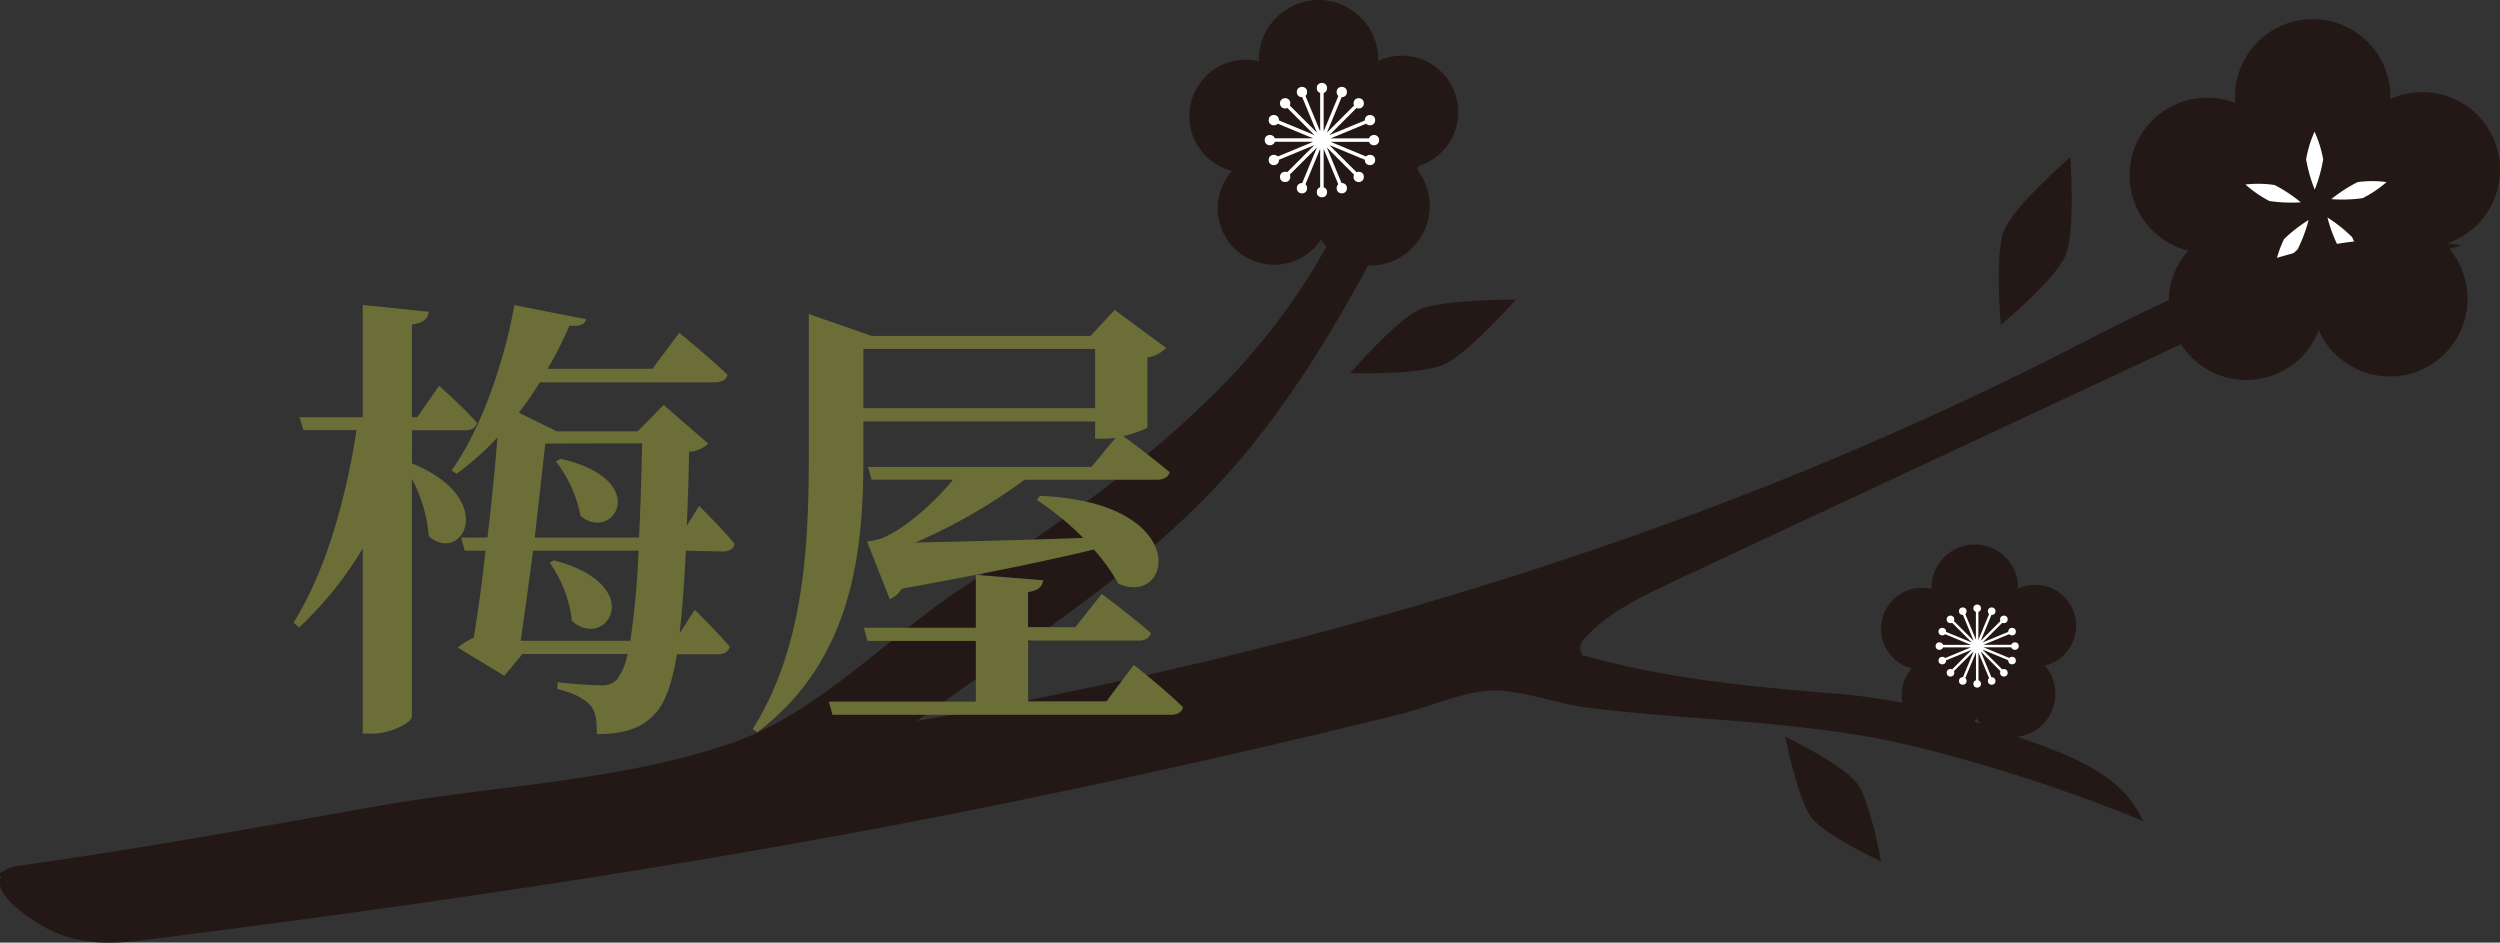 <svg xmlns="http://www.w3.org/2000/svg" viewBox="0 0 329.56 124.26"><rect x="0" y="0" width="329.56" height="124.26" fill="#333333" stroke="none"/><defs><style>.cls-1,.cls-3{fill:#231815;}.cls-2{fill:#fff;}.cls-3{stroke:#231815;stroke-miterlimit:10;}.cls-4{fill:#6c6e37;}</style></defs><g id="圖層_2" data-name="圖層 2"><g id="圖層_1-2" data-name="圖層 1"><ellipse class="cls-1" cx="304.87" cy="28.67" rx="14.16" ry="11.9"/><circle class="cls-1" cx="304.87" cy="12.76" r="10.24"/><circle class="cls-1" cx="290.97" cy="23.12" r="10.24"/><circle class="cls-1" cx="296.12" cy="39.85" r="10.24"/><circle class="cls-1" cx="315.04" cy="39.39" r="10.24"/><circle class="cls-1" cx="319.32" cy="22.38" r="10.24"/><path class="cls-2" d="M306.25,21a19.69,19.69,0,0,1-1.11,4A19.69,19.69,0,0,1,304,21a15.21,15.21,0,0,1,1.11-3.64A15.21,15.21,0,0,1,306.25,21Z"/><path class="cls-2" d="M299.85,24.39a19.43,19.43,0,0,1,3.45,2.28,19.9,19.9,0,0,1-4.14-.17A15.71,15.71,0,0,1,296,24.32,15,15,0,0,1,299.85,24.39Z"/><path class="cls-2" d="M301.09,31.52A19.68,19.68,0,0,1,304.33,29a19.54,19.54,0,0,1-1.45,3.87,15.1,15.1,0,0,1-3,2.3A15.07,15.07,0,0,1,301.09,31.52Z"/><path class="cls-2" d="M308.26,32.55a19.57,19.57,0,0,1-1.45-3.88,19.68,19.68,0,0,1,3.24,2.57,15.07,15.07,0,0,1,1.24,3.6A15,15,0,0,1,308.26,32.55Z"/><path class="cls-2" d="M311.46,26.12a19.22,19.22,0,0,1-4.14.13A19.72,19.72,0,0,1,310.8,24a15,15,0,0,1,3.81,0A15.27,15.27,0,0,1,311.46,26.12Z"/><circle class="cls-1" cx="265.24" cy="91.46" r="5.71"/><circle class="cls-1" cx="260.33" cy="77.48" r="5.71"/><ellipse class="cls-1" cx="260.64" cy="85.17" rx="6.25" ry="5.25"/><circle class="cls-1" cx="253.36" cy="82.88" r="5.4"/><circle class="cls-1" cx="256.07" cy="91.69" r="5.4"/><circle class="cls-1" cx="268.29" cy="82.49" r="5.4"/><circle class="cls-2" cx="260.64" cy="85.17" r="0.89"/><rect class="cls-2" x="260.47" y="80.49" width="0.33" height="4.07"/><circle class="cls-2" cx="260.64" cy="80.19" r="0.5"/><rect class="cls-2" x="259.46" y="80.69" width="0.33" height="4.07" transform="translate(-11.89 105.65) rotate(-22.5)"/><circle class="cls-2" cx="258.74" cy="80.57" r="0.5"/><rect class="cls-2" x="258.6" y="81.26" width="0.33" height="4.07" transform="translate(16.89 207.37) rotate(-45)"/><circle class="cls-2" cx="257.12" cy="81.65" r="0.5"/><rect class="cls-2" x="258.02" y="82.12" width="0.33" height="4.07" transform="translate(81.64 290.49) rotate(-67.5)"/><circle class="cls-2" cx="256.04" cy="83.26" r="0.5"/><rect class="cls-2" x="257.82" y="83.14" width="0.33" height="4.07" transform="translate(172.82 343.16) rotate(-90)"/><circle class="cls-2" cx="255.66" cy="85.17" r="0.5"/><rect class="cls-2" x="258.02" y="84.15" width="0.33" height="4.07" transform="translate(277.37 357.7) rotate(-112.5)"/><circle class="cls-2" cx="256.04" cy="87.08" r="0.5"/><rect class="cls-2" x="258.6" y="85.01" width="0.33" height="4.07" transform="translate(380.19 331.57) rotate(-135)"/><circle class="cls-2" cx="257.12" cy="88.69" r="0.5"/><rect class="cls-2" x="259.46" y="85.58" width="0.33" height="4.07" transform="translate(465.96 267.92) rotate(-157.5)"/><circle class="cls-2" cx="258.74" cy="89.77" r="0.5"/><rect class="cls-2" x="260.47" y="85.79" width="0.33" height="4.07" transform="translate(521.28 175.64) rotate(-180)"/><circle class="cls-2" cx="260.64" cy="90.15" r="0.5"/><rect class="cls-2" x="261.49" y="85.58" width="0.33" height="4.07" transform="translate(536.92 68.44) rotate(157.5)"/><circle class="cls-2" cx="262.55" cy="89.77" r="0.5"/><rect class="cls-2" x="262.35" y="85.01" width="0.33" height="4.07" transform="translate(509.69 -37.03) rotate(135)"/><circle class="cls-2" cx="264.16" cy="88.69" r="0.5"/><rect class="cls-2" x="262.92" y="84.15" width="0.33" height="4.07" transform="translate(443.39 -123.9) rotate(112.5)"/><circle class="cls-2" cx="265.24" cy="87.08" r="0.5"/><rect class="cls-2" x="263.12" y="83.14" width="0.33" height="4.07" transform="translate(348.46 -178.12) rotate(90)"/><circle class="cls-2" cx="265.62" cy="85.17" r="0.5"/><rect class="cls-2" x="262.92" y="82.12" width="0.33" height="4.07" transform="translate(240.16 -191.11) rotate(67.5)"/><circle class="cls-2" cx="265.24" cy="83.26" r="0.5"/><rect class="cls-2" x="262.35" y="81.26" width="0.33" height="4.07" transform="translate(135.79 -161.23) rotate(45)"/><circle class="cls-2" cx="264.16" cy="81.65" r="0.5"/><rect class="cls-2" x="261.49" y="80.69" width="0.33" height="4.07" transform="translate(51.57 -93.83) rotate(22.5)"/><circle class="cls-2" cx="262.55" cy="80.57" r="0.5"/><path class="cls-1" d="M264.21,30.31c1.32-3.18,8.71-9.6,8.71-9.6s.69,9.77-.63,12.95-8.52,9.15-8.52,9.15S262.89,33.49,264.21,30.31Z"/><path class="cls-1" d="M238.79,107.78c-1.81-2.37-3.46-10.69-3.46-10.69s7.61,3.74,9.43,6.11,3.2,10.36,3.2,10.36S240.61,110.15,238.79,107.78Z"/><path class="cls-1" d="M187.1,40.81c3.13-1.39,12.73-1.31,12.73-1.31s-6.37,7.18-9.51,8.57S178,49.19,178,49.19,184,42.21,187.1,40.81Z"/><path class="cls-3" d="M209,87c10.86,3,22.07,4.08,33.26,4.95a80.81,80.81,0,0,1,21.68,5c5.87,2.16,14.23,4.4,17.48,10.29a221,221,0,0,0-24.16-8.1c-2.62-.71-5.25-1.37-7.91-1.93-4.27-.89-8.6-1.49-12.94-1.95-9.06-1-18.18-1.34-27.22-2.49-4-.51-9-2.49-13-2.22-3.73.26-8.06,2.2-11.74,3.11q-27.17,6.72-54.62,12.26c-36.66,7.41-73.55,12.79-110.64,17.48-4.35.54-8.32.71-12.35-1.23-1.54-.75-8.76-5.08-5.58-7.2a2.51,2.51,0,0,1,1-.31C18,112.49,34.2,109.51,50,106.73c15.24-2.68,32.09-3.25,46.73-8.35,11.44-4,20.36-13.8,30.3-20.41,11.44-7.6,22.84-15.38,32.66-25a86.71,86.71,0,0,0,15.74-20.46c3.21-6,4.84-18,12.93-19.25.85,3.15-.83,6.42-2.19,9.22-6.79,13.83-14.4,28.15-24.89,39.87-11.92,13.3-28.16,23-42.42,33.55,52.87-9.12,104.94-24.46,152.79-48.71,16-8.09,33-17.47,50.62-14.69-7,2.16-14,4-20.89,6.46-6.3,2.28-12.38,5.13-18.44,8l-62.68,29.3c-4.18,2-8.47,4-11.58,7.39a2.63,2.63,0,0,0-.89,1.86C207.85,86.13,208.48,87.52,209,87Z"/><path class="cls-4" d="M54.3,61.08c11.58,4.74,6.54,13.43,2.22,9.59a19.24,19.24,0,0,0-2.22-7.55V94.49c0,.72-2.76,2.22-5.22,2.22H47.82V72.29a48,48,0,0,1-8.4,10.44l-.72-.65C43,75.17,45.6,65.76,47,56.7H40L39.48,55h8.34V40.2l8.7.9c-.12.9-.6,1.44-2.22,1.68V55H55l2.88-4.14s3.24,2.88,5,4.86c-.12.66-.72,1-1.56,1h-7ZM90.42,72.59c-.24,4.44-.48,8-.84,10.92l2-3.12s3,2.94,4.62,4.86c-.18.66-.72,1-1.56,1h-5.4c-.72,4.26-1.68,6.66-3.06,8-1.86,2-4.5,2.52-7.5,2.52,0-1.74-.12-3-.9-3.84s-2.22-1.62-4.32-2.1l.06-.9a56.48,56.48,0,0,0,5.76.42,2.64,2.64,0,0,0,2-.72,7.72,7.72,0,0,0,1.44-3.42H68.88l-2.4,2.88-6.12-3.72a9,9,0,0,1,2.1-1.32C62.94,81,63.54,77,64,72.59H61.26l-.48-1.73h3.48c.54-4.56,1-9.24,1.32-13.2a36.84,36.84,0,0,1-5.4,4.8L59.52,62c3.84-5.22,7-14.4,8.28-21.78l9.48,1.86c-.18.6-.66,1-2.22.84a46.23,46.23,0,0,1-2.88,5.7H86l3.54-4.74s4,3.24,6.36,5.52c-.12.66-.78,1-1.68,1H71.16a46.52,46.52,0,0,1-2.76,4l5,2.46H84.06l3.42-3.48,5.88,5.1a4,4,0,0,1-2.52,1.08c-.06,3.6-.18,6.78-.3,9.72l1.62-2.58s3.06,3,4.68,5c-.12.65-.72,1-1.5,1ZM83.1,84.47a116.45,116.45,0,0,0,1.08-11.88H70.26c-.54,4.32-1.14,8.53-1.62,11.88Zm-11.22-26C71.52,61.8,71,66.3,70.5,70.86H84.24c.18-3.6.3-7.68.42-12.42ZM73,73.86c12.54,3.3,6.9,12,2.4,8a16.55,16.55,0,0,0-2.94-7.68Zm.9-13.38c12.12,2.76,7,11.1,2.64,7.55a17.19,17.19,0,0,0-3.24-7.19Z"/><path class="cls-4" d="M113.82,59.76c0,11.57-.84,26.87-14,36.77l-.6-.42C106,85.37,106.62,72,106.62,59.82V41.4l8.28,2.88h28.86l3.18-3.42,6.78,5a4.26,4.26,0,0,1-2.46,1.26v9.18c-.06.24-1.56.78-3.18,1.2,1.2.84,4.08,3.06,6.12,4.74-.18.66-.78,1-1.68,1H135.06a72.35,72.35,0,0,1-14.4,8.28c5.7-.12,13.62-.31,22.14-.61a38.17,38.17,0,0,0-6.12-5l.42-.54c20.22.84,17.46,14.75,10.32,11.57a23.43,23.43,0,0,0-3.24-4.5c-5.94,1.45-14.7,3.25-25.32,5.17A3.49,3.49,0,0,1,117.3,79l-3-7.61a12.58,12.58,0,0,0,1.92-.42c3.24-1.32,7.2-5,9.42-7.74H114.9l-.48-1.68h29.46l3.18-3.84a13.71,13.71,0,0,1-1.5.12h-1.2V55.56H113.82Zm35.64,27.89s4.14,3.24,6.48,5.58c-.12.66-.78,1-1.62,1H109.74l-.48-1.74h19.38v-8H114.36l-.48-1.74h14.76V75.78l8.88.71c-.12.79-.54,1.33-2,1.56v4.62h6.24l3.48-4.38s4,3,6.48,5.16c-.18.66-.78,1-1.62,1H135.54v8h10.32ZM113.82,46v7.8h30.54V46Zm14.82,46.43h6.9"/><circle class="cls-1" cx="180.6" cy="27.14" r="7.87"/><circle class="cls-1" cx="173.82" cy="7.87" r="7.87"/><ellipse class="cls-1" cx="174.26" cy="18.47" rx="8.61" ry="7.24"/><circle class="cls-1" cx="164.22" cy="15.31" r="7.44"/><circle class="cls-1" cx="167.96" cy="27.46" r="7.44"/><circle class="cls-1" cx="184.8" cy="14.78" r="7.44"/><circle class="cls-2" cx="174.26" cy="18.47" r="1.22"/><rect class="cls-2" x="174.03" y="12.01" width="0.46" height="5.61"/><circle class="cls-2" cx="174.26" cy="11.61" r="0.68"/><rect class="cls-2" x="172.63" y="12.29" width="0.46" height="5.61" transform="translate(7.38 67.3) rotate(-22.5)"/><circle class="cls-2" cx="171.63" cy="12.13" r="0.68"/><rect class="cls-2" x="171.45" y="13.08" width="0.46" height="5.61" transform="translate(39.05 126.05) rotate(-45)"/><circle class="cls-2" cx="169.41" cy="13.62" r="0.68"/><rect class="cls-2" x="170.65" y="14.27" width="0.46" height="5.61" transform="translate(89.72 168.41) rotate(-67.5)"/><circle class="cls-2" cx="167.92" cy="15.84" r="0.68"/><rect class="cls-2" x="170.38" y="15.66" width="0.46" height="5.61" transform="translate(152.14 189.07) rotate(-90)"/><circle class="cls-2" cx="167.4" cy="18.47" r="0.68"/><rect class="cls-2" x="170.65" y="17.06" width="0.46" height="5.61" transform="translate(217.92 185.34) rotate(-112.5)"/><circle class="cls-2" cx="167.92" cy="21.09" r="0.68"/><rect class="cls-2" x="171.45" y="18.25" width="0.46" height="5.61" transform="translate(278.18 157.33) rotate(-135)"/><circle class="cls-2" cx="169.41" cy="23.32" r="0.68"/><rect class="cls-2" x="172.63" y="19.04" width="0.46" height="5.61" transform="translate(324.2 108.17) rotate(-157.5)"/><circle class="cls-2" cx="171.63" cy="24.81" r="0.68"/><rect class="cls-2" x="174.03" y="19.32" width="0.46" height="5.61" transform="translate(348.52 44.24) rotate(-180)"/><circle class="cls-2" cx="174.26" cy="25.33" r="0.68"/><rect class="cls-2" x="175.43" y="19.04" width="0.46" height="5.61" transform="translate(346.3 -25.2) rotate(157.5)"/><circle class="cls-2" cx="176.88" cy="24.81" r="0.68"/><rect class="cls-2" x="176.61" y="18.25" width="0.46" height="5.61" transform="translate(316.77 -89.11) rotate(135)"/><circle class="cls-2" cx="179.11" cy="23.32" r="0.68"/><rect class="cls-2" x="177.4" y="17.06" width="0.46" height="5.61" transform="translate(263.96 -136.64) rotate(112.5)"/><circle class="cls-2" cx="180.6" cy="21.09" r="0.68"/><rect class="cls-2" x="177.68" y="15.66" width="0.46" height="5.61" transform="translate(196.38 -159.44) rotate(90)"/><circle class="cls-2" cx="181.12" cy="18.47" r="0.68"/><rect class="cls-2" x="177.4" y="14.27" width="0.46" height="5.61" transform="translate(125.43 -153.57) rotate(67.5)"/><circle class="cls-2" cx="180.6" cy="15.84" r="0.68"/><rect class="cls-2" x="176.61" y="13.08" width="0.46" height="5.61" transform="translate(63.03 -120.39) rotate(45)"/><circle class="cls-2" cx="179.11" cy="13.62" r="0.68"/><rect class="cls-2" x="175.43" y="12.29" width="0.46" height="5.61" transform="translate(19.15 -66.07) rotate(22.5)"/><circle class="cls-2" cx="176.88" cy="12.13" r="0.68"/></g></g></svg>